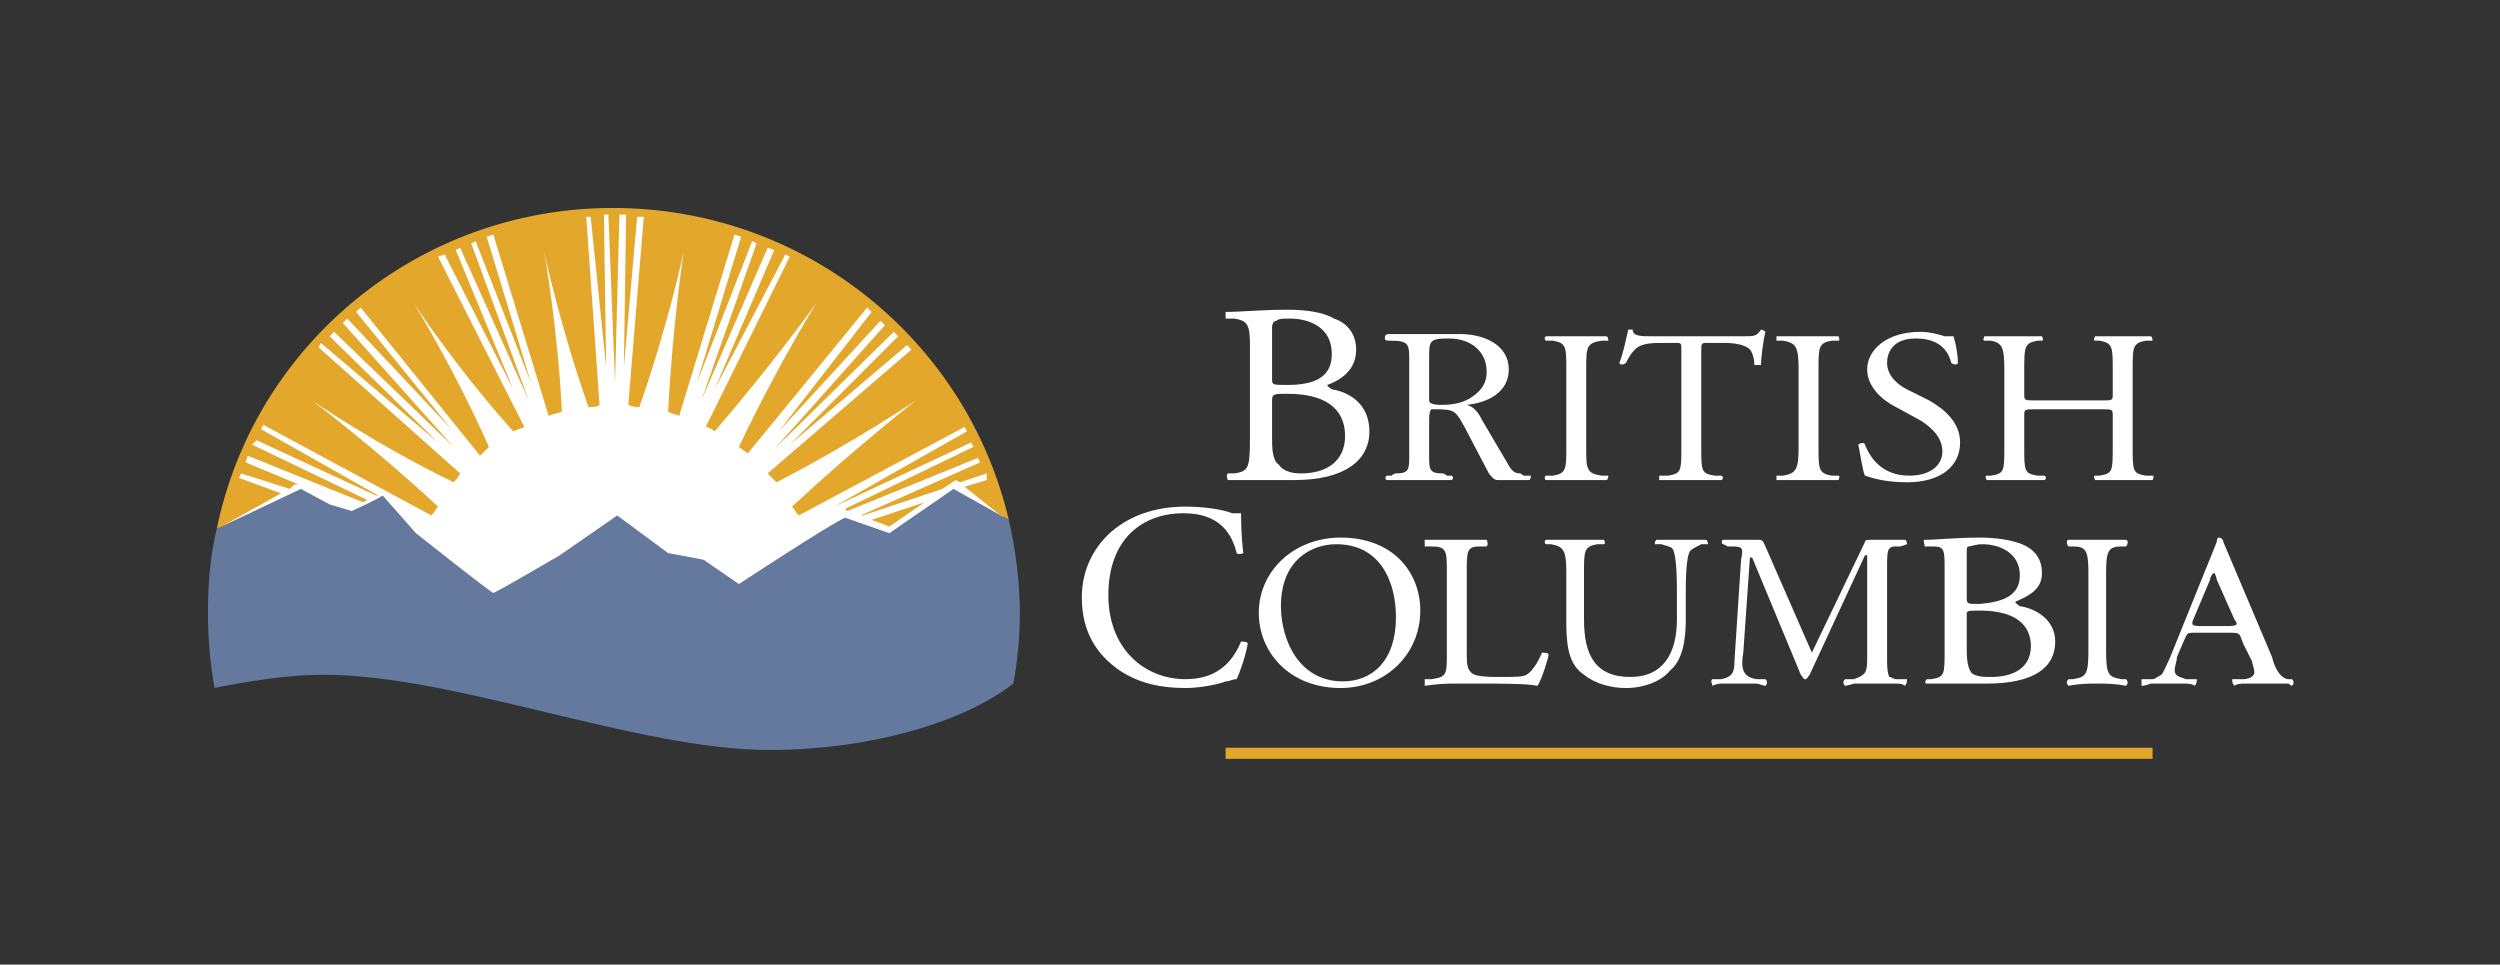 <?xml version="1.0" encoding="UTF-8" standalone="no"?>
<svg
   xmlns:dc="http://purl.org/dc/elements/1.1/"
   xmlns:cc="http://creativecommons.org/ns#"
   xmlns:rdf="http://www.w3.org/1999/02/22-rdf-syntax-ns#"
   xmlns:svg="http://www.w3.org/2000/svg"
   xmlns="http://www.w3.org/2000/svg"
   id="svg45"
   height="115.367mm"
   width="298.992mm"
   version="1.0">
  <rect width="100%" height="100%" fill="#333333" stroke="none"/>
  <defs
     id="defs3">
    <pattern
       y="0"
       x="0"
       height="6"
       width="6"
       patternUnits="userSpaceOnUse"
       id="EMFhbasepattern" />
  </defs>
  <path
     id="path5"
     d="  M 146,302   C 206,302 288,336 348,336   C 391,336 432,324 456,307   C 458,298 459,287 459,277   C 459,177 377,96 277,96   C 177,96 96,177 96,277   C 96,287 97,297 98,307   C 105,306 127,302 146,302   z "
     style="fill:#ffffff;fill-rule:nonzero;fill-opacity:1;stroke:none;" />
  <path
     id="path7"
     d="  M 973,338   L 554,338   L 554,343   L 973,343   L 973,338  z   "
     style="fill:#e3a82b;fill-rule:nonzero;fill-opacity:1;stroke:none;" />
  <path
     id="path9"
     d="  M 565,156   C 565,147 564,145 558,144   C 554,144 554,144 554,144   C 554,144 554,141 554,141   C 561,141 570,140 582,140   C 590,140 598,141 603,144   C 609,146 613,151 613,158   C 613,166 608,171 600,174   C 600,175 601,175 602,176   C 609,177 619,182 619,195   C 619,208 608,217 585,217   C 582,217 576,217 570,217   C 565,217 560,217 555,217   C 555,217 554,215 555,214   C 558,214 558,214 558,214   C 564,213 565,212 565,199   z  M 575,171   C 575,174 575,174 582,174   C 595,174 602,170 602,160   C 602,148 592,144 583,144   C 580,144 578,144 577,145   C 576,145 575,146 575,148   z  M 575,198   C 575,202 575,208 578,210   C 580,213 584,214 588,214   C 599,214 608,209 608,197   C 608,188 603,178 582,178   C 576,178 575,178 575,181   z "
     style="fill:#ffffff;fill-rule:nonzero;fill-opacity:1;stroke:none;" />
  <path
     id="path11"
     d="  M 708,167   C 708,157 708,155 702,154   C 699,154 699,154 699,154   C 698,154 698,152 699,152   C 705,152 708,152 713,152   C 717,152 721,152 726,152   C 727,152 727,154 727,154   C 724,154 724,154 724,154   C 717,155 717,157 717,167   C 717,202 717,202 717,202   C 717,212 717,214 724,215   C 727,215 727,215 727,215   C 727,215 727,217 726,217   C 721,217 717,217 713,217   C 708,217 705,217 699,217   C 698,217 698,215 699,215   C 702,215 702,215 702,215   C 708,214 708,212 708,202   z "
     style="fill:#ffffff;fill-rule:nonzero;fill-opacity:1;stroke:none;" />
  <path
     id="path13"
     d="  M 769,202   C 769,213 769,214 775,215   C 778,215 778,215 778,215   C 779,215 779,217 778,217   C 772,217 769,217 765,217   C 761,217 757,217 750,217   C 750,217 750,215 750,215   C 754,215 754,215 754,215   C 760,214 760,213 760,202   C 760,158 760,158 760,158   C 760,155 760,155 757,155   C 752,155 752,155 752,155   C 747,155 742,155 739,158   C 737,160 736,162 735,164   C 734,165 732,165 732,164   C 734,159 735,153 736,149   C 736,149 737,149 738,149   C 738,152 742,152 746,152   C 788,152 788,152 788,152   C 793,152 794,152 796,149   C 796,149 797,149 798,150   C 797,154 796,162 796,165   C 796,165 794,165 793,165   C 793,162 792,159 791,158   C 789,156 785,155 779,155   C 772,155 772,155 772,155   C 769,155 769,155 769,159   z "
     style="fill:#ffffff;fill-rule:nonzero;fill-opacity:1;stroke:none;" />
  <path
     id="path15"
     d="  M 813,167   C 813,157 812,155 806,154   C 803,154 803,154 803,154   C 803,154 803,152 803,152   C 809,152 813,152 817,152   C 822,152 825,152 831,152   C 831,152 832,154 831,154   C 828,154 828,154 828,154   C 822,155 822,157 822,167   C 822,202 822,202 822,202   C 822,212 822,214 828,215   C 831,215 831,215 831,215   C 832,215 831,217 831,217   C 825,217 822,217 817,217   C 813,217 809,217 803,217   C 803,217 803,215 803,215   C 806,215 806,215 806,215   C 812,214 813,212 813,202   z "
     style="fill:#ffffff;fill-rule:nonzero;fill-opacity:1;stroke:none;" />
  <path
     id="path17"
     d="  M 862,218   C 852,218 846,216 843,215   C 842,213 841,206 840,201   C 841,200 843,200 843,201   C 845,206 850,215 863,215   C 873,215 878,210 878,204   C 878,200 876,195 868,190   C 857,184 857,184 857,184   C 851,181 844,175 844,167   C 844,158 853,150 868,150   C 872,150 876,151 879,152   C 880,152 882,152 883,152   C 884,155 885,160 885,164   C 885,165 883,165 882,164   C 881,160 878,153 866,153   C 855,153 853,160 853,164   C 853,170 858,174 862,176   C 872,181 872,181 872,181   C 879,185 886,191 886,200   C 886,211 877,218 862,218   z "
     style="fill:#ffffff;fill-rule:nonzero;fill-opacity:1;stroke:none;" />
  <path
     id="path19"
     d="  M 920,185   C 915,185 915,185 915,188   C 915,202 915,202 915,202   C 915,213 915,214 921,215   C 924,215 924,215 924,215   C 925,215 925,217 924,217   C 918,217 915,217 910,217   C 906,217 902,217 898,217   C 898,217 897,215 898,215   C 900,215 900,215 900,215   C 906,214 906,213 906,202   C 906,167 906,167 906,167   C 906,157 905,155 900,154   C 897,154 897,154 897,154   C 896,154 897,152 897,152   C 902,152 906,152 910,152   C 915,152 918,152 923,152   C 923,152 924,154 923,154   C 921,154 921,154 921,154   C 915,155 915,157 915,167   C 915,178 915,178 915,178   C 915,181 915,181 920,181   C 950,181 950,181 950,181   C 955,181 955,181 955,178   C 955,167 955,167 955,167   C 955,157 955,155 949,154   C 947,154 947,154 947,154   C 946,154 947,152 947,152   C 952,152 956,152 960,152   C 964,152 968,152 972,152   C 973,152 973,154 973,154   C 970,154 970,154 970,154   C 964,155 964,157 964,167   C 964,202 964,202 964,202   C 964,213 964,214 970,215   C 973,215 973,215 973,215   C 974,215 973,217 973,217   C 968,217 964,217 960,217   C 956,217 952,217 947,217   C 947,217 946,215 947,215   C 949,215 949,215 949,215   C 955,214 955,213 955,202   C 955,188 955,188 955,188   C 955,185 955,185 950,185   z "
     style="fill:#ffffff;fill-rule:nonzero;fill-opacity:1;stroke:none;" />
  <path
     id="path21"
     d="  M 504,239   C 513,232 524,229 536,229   C 543,229 552,230 557,232   C 559,232 560,232 561,232   C 561,235 561,242 562,250   C 562,250 560,251 559,250   C 557,242 552,232 535,232   C 516,232 501,244 501,269   C 501,293 517,307 536,307   C 552,307 558,297 561,290   C 562,290 564,290 564,291   C 563,297 560,305 559,307   C 557,307 556,308 554,308   C 552,309 543,311 536,311   C 525,311 515,309 506,303   C 496,296 489,286 489,270   C 489,257 495,246 504,239   z "
     style="fill:#ffffff;fill-rule:nonzero;fill-opacity:1;stroke:none;" />
  <path
     id="path23"
     d="  M 569,277   C 569,258 585,243 606,243   C 630,243 642,259 642,276   C 642,296 626,311 606,311   C 583,311 569,295 569,277   z  M 631,279   C 631,263 624,246 604,246   C 593,246 579,253 579,274   C 579,289 587,308 607,308   C 620,308 631,299 631,279   z "
     style="fill:#ffffff;fill-rule:nonzero;fill-opacity:1;stroke:none;" />
  <path
     id="path25"
     d="  M 758,269   C 758,263 758,251 756,248   C 755,247 754,247 751,246   C 748,246 748,246 748,246   C 748,246 748,244 749,244   C 753,244 756,244 760,244   C 765,244 768,244 771,244   C 772,244 772,246 772,246   C 769,246 769,246 769,246   C 767,247 765,248 764,249   C 762,252 762,263 762,269   C 762,280 762,280 762,280   C 762,288 761,298 755,303   C 751,308 743,311 735,311   C 728,311 721,309 716,305   C 710,301 708,294 708,282   C 708,259 708,259 708,259   C 708,249 707,247 701,246   C 699,246 699,246 699,246   C 698,246 698,244 699,244   C 704,244 708,244 712,244   C 716,244 720,244 725,244   C 725,244 726,246 725,246   C 722,246 722,246 722,246   C 716,247 716,249 716,259   C 716,280 716,280 716,280   C 716,296 721,306 737,306   C 752,306 758,295 758,280   z "
     style="fill:#ffffff;fill-rule:nonzero;fill-opacity:1;stroke:none;" />
  <path
     id="path27"
     d="  M 879,257   C 879,249 879,247 874,247   C 870,247 870,247 870,247   C 870,246 869,244 870,244   C 876,244 884,243 895,243   C 902,243 909,244 914,246   C 919,248 923,252 923,259   C 923,266 918,269 911,272   C 911,273 912,273 913,274   C 920,275 929,280 929,290   C 929,302 919,309 898,309   C 895,309 889,309 884,309   C 879,309 875,309 871,309   C 870,309 870,308 871,307   C 873,307 873,307 873,307   C 879,306 879,305 879,294   z  M 889,270   C 889,273 889,273 895,273   C 906,272 913,269 913,260   C 913,250 904,246 896,246   C 893,246 891,247 890,247   C 889,247 889,248 889,250   z  M 889,293   C 889,296 889,301 891,304   C 893,306 897,306 900,306   C 910,306 918,302 918,292   C 918,285 914,276 895,276   C 889,276 889,276 889,278   z "
     style="fill:#ffffff;fill-rule:nonzero;fill-opacity:1;stroke:none;" />
  <path
     id="path29"
     d="  M 692,215   C 689,215 689,215 689,215   C 688,215 688,214 687,214   C 683,214 682,210 680,207   C 670,190 670,190 670,190   C 669,188 667,184 663,183   C 673,182 682,177 682,167   C 682,156 671,151 660,151   C 653,151 647,151 640,151   C 637,151 632,151 628,151   C 626,151 626,152 626,153   C 626,154 627,154 629,154   C 637,154 637,156 637,163   C 637,206 637,206 637,206   C 637,212 637,214 631,214   C 631,214 630,214 629,215   C 627,215 627,215 627,215   C 626,215 626,217 627,217   C 628,217 631,217 631,217   C 634,217 638,217 642,217   C 645,217 649,217 652,217   C 652,217 652,217 652,217   C 653,217 655,217 656,217   C 657,217 657,215 656,215   C 654,215 654,215 654,215   C 653,214 652,214 652,214   C 646,214 646,212 646,206   C 646,190 646,190 646,190   C 646,189 646,186 647,185   C 647,185 648,185 649,185   C 658,185 658,186 662,193   C 673,214 673,214 673,214   C 674,215 675,217 677,217   C 687,217 687,217 687,217   C 689,217 690,217 691,217   C 692,217 692,215 692,215   z  M 652,183   C 650,183 646,183 646,181   C 646,162 646,162 646,162   C 646,154 646,153 655,153   C 665,153 672,159 672,168   C 672,173 670,176 666,179   C 662,182 657,183 652,183   z "
     style="fill:#ffffff;fill-rule:nonzero;fill-opacity:1;stroke:none;" />
  <path
     id="path31"
     d="  M 654,259   C 654,249 654,247 647,247   C 644,247 644,247 644,247   C 644,246 644,244 644,244   C 651,244 654,244 659,244   C 663,244 666,244 672,244   C 672,244 673,246 672,247   C 669,247 669,247 669,247   C 663,247 663,249 663,259   C 663,293 663,293 663,293   C 663,300 663,302 665,304   C 666,305 668,306 677,306   C 686,306 688,306 690,305   C 692,304 695,300 697,295   C 698,295 700,295 700,296   C 700,297 697,307 695,310   C 690,309 680,309 668,309   C 659,309 659,309 659,309   C 654,309 651,309 644,310   C 644,309 644,308 644,307   C 647,307 647,307 647,307   C 654,306 654,305 654,295   z "
     style="fill:#ffffff;fill-rule:nonzero;fill-opacity:1;stroke:none;" />
  <path
     id="path33"
     d="  M 944,259   C 944,249 943,247 937,247   C 935,247 935,247 935,247   C 934,246 934,244 935,244   C 940,244 944,244 948,244   C 952,244 956,244 961,244   C 962,244 962,246 961,247   C 959,247 959,247 959,247   C 953,247 952,249 952,259   C 952,294 952,294 952,294   C 952,305 953,306 959,307   C 961,307 961,307 961,307   C 962,308 962,309 961,310   C 956,309 952,309 948,309   C 944,309 940,309 935,310   C 934,309 934,308 935,307   C 937,307 937,307 937,307   C 943,306 944,305 944,294   z "
     style="fill:#ffffff;fill-rule:nonzero;fill-opacity:1;stroke:none;" />
  <path
     id="path35"
     d="  M 859,307   C 858,307 857,307 857,307   C 856,307 855,306 854,306   C 853,304 853,300 853,298   C 853,255 853,255 853,255   C 853,253 853,249 854,248   C 855,247 856,247 857,247   C 857,247 857,247 857,247   C 858,247 858,247 859,247   C 862,246 862,246 862,246   C 862,246 862,244 861,244   C 860,244 859,244 857,244   C 857,244 857,244 857,244   C 846,244 846,244 846,244   C 844,244 843,244 843,245   C 819,295 819,295 819,295   C 798,247 798,247 798,247   C 797,245 797,244 795,244   C 783,244 783,244 783,244   C 782,244 780,244 779,244   C 778,244 778,246 779,246   C 781,247 781,247 781,247   C 782,247 783,247 783,247   C 788,247 788,248 787,253   C 784,299 784,299 784,299   C 784,304 783,306 778,307   C 778,307 777,307 777,307   C 774,307 774,307 774,307   C 773,308 774,309 774,310   C 776,309 778,309 778,309   C 781,309 783,309 786,309   C 789,309 791,309 794,309   C 794,309 794,309 794,309   C 795,309 797,310 798,310   C 799,309 799,308 798,307   C 795,307 795,307 795,307   C 795,307 794,307 794,307   C 787,306 787,301 788,295   C 791,252 791,252 791,252   C 792,252 792,252 792,252   C 814,305 814,305 814,305   C 815,306 815,307 816,307   C 817,307 817,306 818,305   C 843,251 843,251 843,251   C 844,251 844,251 844,251   C 844,298 844,298 844,298   C 844,300 844,304 842,305   C 841,306 838,307 838,307   C 837,307 837,307 836,307   C 834,307 834,307 834,307   C 833,308 833,309 834,310   C 835,310 838,309 838,309   C 842,309 845,309 849,309   C 852,309 857,309 857,309   C 858,309 860,309 861,310   C 862,309 862,308 862,307   z "
     style="fill:#ffffff;fill-rule:nonzero;fill-opacity:1;stroke:none;" />
  <path
     id="path37"
     d="  M 1036,307   C 1036,307 1036,307 1036,307   C 1035,307 1035,307 1034,307   C 1030,306 1028,301 1027,297   C 1005,245 1005,245 1005,245   C 1005,244 1004,243 1003,243   C 1002,243 1002,245 1002,245   C 981,297 981,297 981,297   C 980,299 978,304 977,305   C 975,306 974,307 973,307   C 973,307 971,307 971,307   C 968,307 968,307 968,307   C 968,308 968,309 968,310   C 970,310 972,309 972,309   C 975,309 978,309 981,309   C 983,309 986,309 988,309   C 988,309 991,309 992,310   C 993,309 993,308 993,307   C 990,307 990,307 990,307   C 989,307 988,307 988,307   C 986,306 983,306 983,303   C 983,301 984,299 984,297   C 987,290 987,290 987,290   C 989,286 988,286 993,286   C 1007,286 1007,286 1007,286   C 1013,286 1012,286 1014,291   C 1018,299 1018,299 1018,299   C 1018,300 1019,302 1019,304   C 1019,306 1016,307 1014,307   C 1014,307 1013,307 1012,307   C 1009,307 1009,307 1009,307   C 1009,308 1009,309 1010,310   C 1011,309 1014,309 1014,309   C 1017,309 1020,309 1023,309   C 1027,309 1030,309 1034,309   C 1034,309 1034,309 1034,309   C 1035,309 1034,309 1036,310   C 1037,309 1037,308 1036,307   z  M 1007,283   C 995,283 995,283 995,283   C 994,283 991,283 991,282   C 991,282 991,281 991,281   C 999,262 999,262 999,262   C 999,261 1000,259 1001,259   C 1001,259 1002,261 1002,262   C 1010,280 1010,280 1010,280   C 1010,280 1011,281 1011,282   C 1011,283 1008,283 1007,283   z "
     style="fill:#ffffff;fill-rule:nonzero;fill-opacity:1;stroke:none;" />
  <path
     id="path39"
     d="  M 394,235   L 402,238   L 418,227   L 394,235  z   "
     style="fill:#e3a82b;fill-rule:nonzero;fill-opacity:1;stroke:none;" />
  <path
     id="path41"
     d="  M 127,223   C 108,216 108,216 108,216   C 109,214 109,214 109,214   C 131,221 131,221 131,221   C 131,221 131,221 131,221   C 133,219 133,219 133,219   C 135,219 135,219 135,219   C 111,209 111,209 111,209   C 112,206 112,206 112,206   C 164,227 164,227 164,227   C 166,226 166,226 166,226   C 114,201 114,201 114,201   C 116,199 116,199 116,199   C 170,224 170,224 170,224   C 171,224 171,224 171,224   C 118,194 118,194 118,194   C 119,192 119,192 119,192   C 195,233 195,233 195,233   C 196,232 197,230 198,229   C 169,202 141,181 141,181   C 141,181 170,201 205,218   C 206,217 207,216 208,214   C 144,157 144,157 144,157   C 145,155 145,155 145,155   C 198,200 198,200 198,200   C 149,152 149,152 149,152   C 151,150 151,150 151,150   C 205,202 205,202 205,202   C 155,146 155,146 155,146   C 157,144 157,144 157,144   C 204,194 204,194 204,194   C 161,141 161,141 161,141   C 163,139 163,139 163,139   C 217,206 217,206 217,206   C 219,204 220,203 221,202   C 205,166 187,137 187,137   C 187,137 206,166 232,195   C 234,194 235,194 237,193   C 237,193 237,193 237,193   C 198,116 198,116 198,116   C 201,115 201,115 201,115   C 232,176 232,176 232,176   C 206,113 206,113 206,113   C 208,112 208,112 208,112   C 239,181 239,181 239,181   C 213,110 213,110 213,110   C 215,109 215,109 215,109   C 240,173 240,173 240,173   C 220,107 220,107 220,107   C 223,106 223,106 223,106   C 248,188 248,188 248,188   C 248,188 248,188 248,188   C 248,188 248,188 248,188   C 250,187 252,187 254,186   C 252,147 246,114 246,114   C 246,114 253,147 266,184   C 268,184 270,184 271,183   C 271,183 271,183 271,183   C 272,183 272,183 272,183   C 271,183 271,183 271,183   C 265,98 265,98 265,98   C 267,98 267,98 267,98   C 274,166 274,166 274,166   C 273,97 273,97 273,97   C 275,97 275,97 275,97   C 278,173 278,173 278,173   C 280,97 280,97 280,97   C 283,97 283,97 283,97   C 282,166 282,166 282,166   C 288,98 288,98 288,98   C 291,98 291,98 291,98   C 284,183 284,183 284,183   C 284,183 284,183 284,183   C 284,183 284,183 284,183   C 284,183 284,183 284,183   C 284,183 284,183 284,183   C 286,184 288,184 289,184   C 302,147 309,114 309,114   C 309,114 304,147 302,186   C 303,187 305,187 307,188   C 332,106 332,106 332,106   C 335,107 335,107 335,107   C 315,173 315,173 315,173   C 340,109 340,109 340,109   C 342,110 342,110 342,110   C 317,181 317,181 317,181   C 347,112 347,112 347,112   C 350,113 350,113 350,113   C 323,176 323,176 323,176   C 355,115 355,115 355,115   C 357,116 357,116 357,116   C 319,193 319,193 319,193   C 319,193 319,193 319,193   C 320,193 322,194 323,195   C 349,165 369,137 369,137   C 369,137 351,166 334,202   C 335,203 337,204 338,205   C 392,139 392,139 392,139   C 394,141 394,141 394,141   C 352,195 352,195 352,195   C 398,145 398,145 398,145   C 400,147 400,147 400,147   C 350,203 350,203 350,203   C 404,150 404,150 404,150   C 406,152 406,152 406,152   C 357,201 357,201 357,201   C 410,156 410,156 410,156   C 412,158 412,158 412,158   C 347,214 347,214 347,214   C 347,214 347,214 347,214   C 349,216 350,217 351,218   C 386,200 414,181 414,181   C 414,181 387,202 358,229   C 359,230 360,232 361,233   C 436,193 436,193 436,193   C 437,195 437,195 437,195   C 377,229 377,229 377,229   C 439,200 439,200 439,200   C 440,202 440,202 440,202   C 382,230 382,230 382,230   C 383,231 383,231 383,231   C 442,207 442,207 442,207   C 443,209 443,209 443,209   C 389,233 389,233 389,233   C 390,233 390,233 390,233   C 426,221 426,221 426,221   C 432,217 432,217 432,217   C 434,218 434,218 434,218   C 446,214 446,214 446,214   C 446,217 446,217 446,217   C 436,220 436,220 436,220   C 451,232 451,232 451,232   C 456,235 456,235 456,235   C 437,154 364,94 277,94   C 189,94 115,156 98,239   C 98,239 98,239 98,239   C 101,238 101,238 101,238   C 102,237 102,237 102,237   z "
     style="fill:#e3a82b;fill-rule:nonzero;fill-opacity:1;stroke:none;" />
  <path
     id="path43"
     d="  M 97,311   C 97,311 124,305 146,305   C 206,305 288,339 348,339   C 392,339 435,327 458,309   C 460,299 461,288 461,277   C 461,263 459,248 456,235   C 431,221 431,221 431,221   C 402,241 402,241 402,241   C 382,234 382,234 382,234   C 375,237 334,264 334,264   C 318,253 318,253 318,253   C 302,250 302,250 302,250   C 279,233 279,233 279,233   C 253,251 253,251 253,251   C 253,251 224,268 223,268   C 222,268 188,241 188,241   C 173,224 173,224 173,224   C 170,226 159,231 159,231   C 159,231 159,231 159,231   C 149,228 149,228 149,228   C 136,221 136,221 136,221   C 98,239 98,239 98,239   C 98,239 98,239 98,239   C 95,251 94,264 94,277   C 94,289 95,300 97,311   z "
     style="fill:#65799e;fill-rule:nonzero;fill-opacity:1;stroke:none;" />
</svg>

